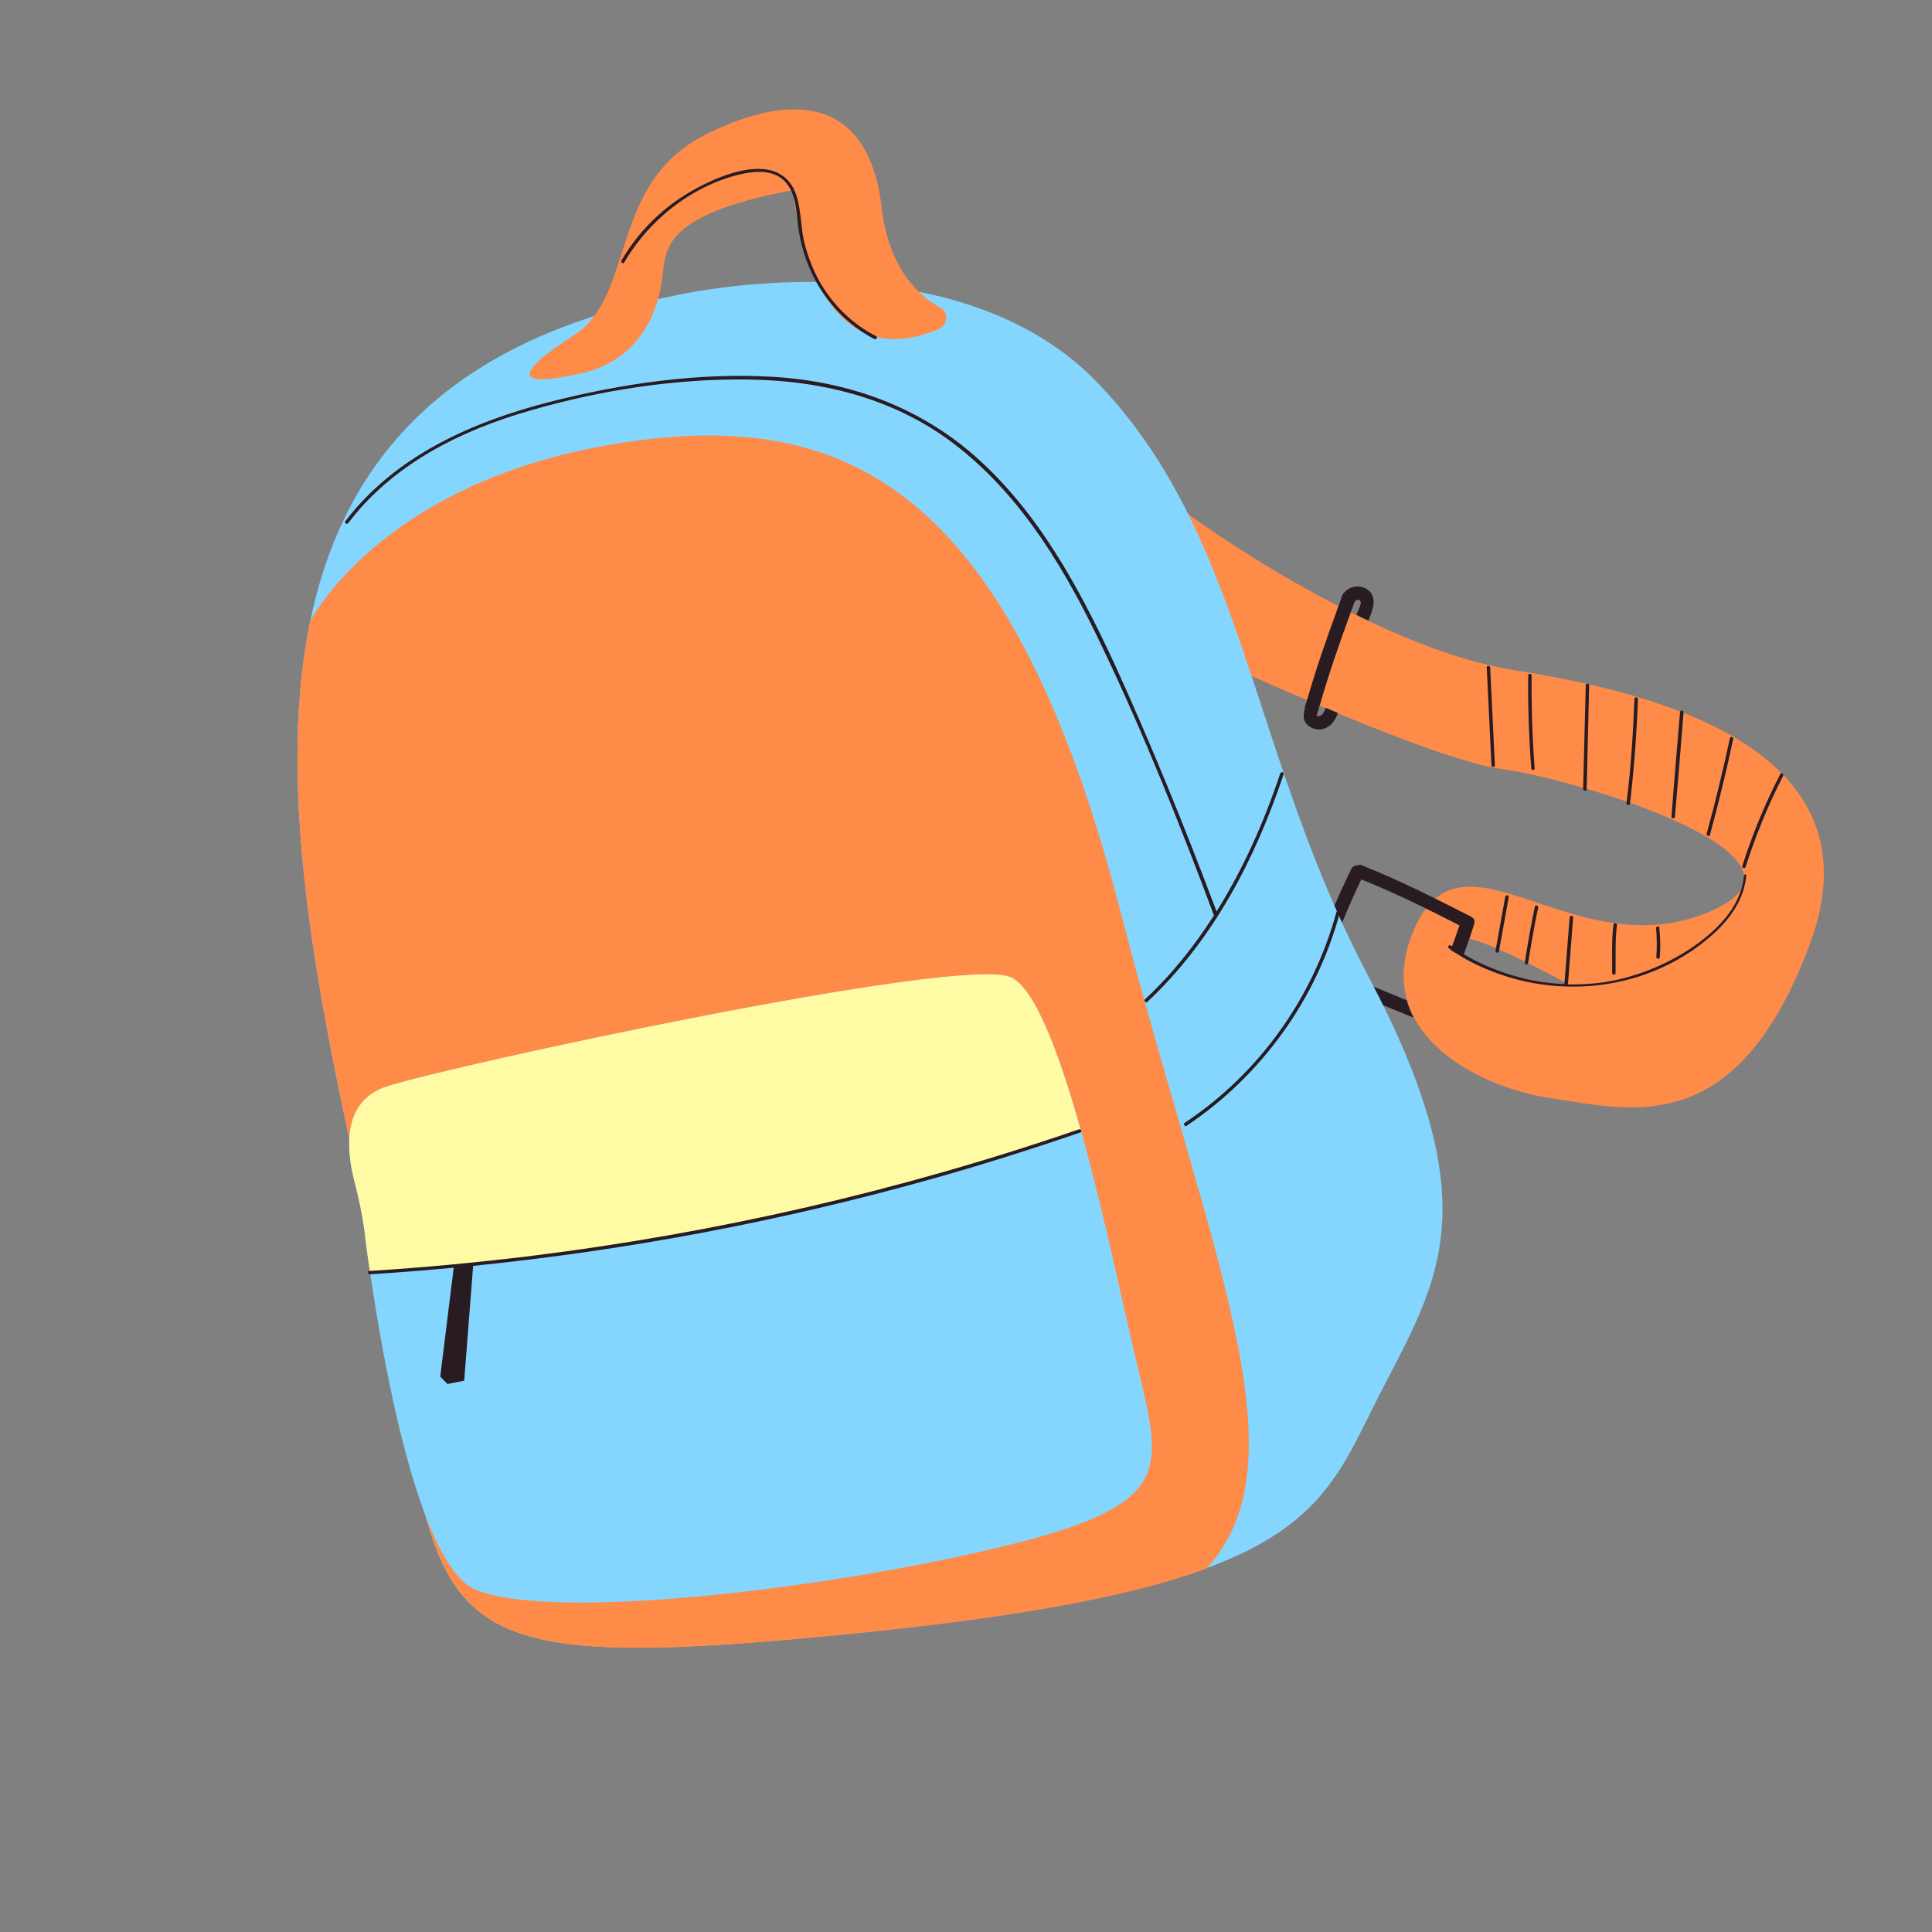 <svg xmlns="http://www.w3.org/2000/svg" xmlns:xlink="http://www.w3.org/1999/xlink" width="100" zoomAndPan="magnify" viewBox="0 0 75 75" height="100" preserveAspectRatio="xMidYMid meet" version="1.0"><rect x="0" y="0" width="75" height="75" fill="#808080" stroke="none"/><defs><clipPath id="id1"><path d="M 46 19 L 71 19 L 71 43 L 46 43 Z M 46 19 " clip-rule="nonzero"/></clipPath><clipPath id="id2"><path d="M 3.301 8.848 L 66.57 -3.691 L 78.234 55.164 L 14.965 67.703 Z M 3.301 8.848 " clip-rule="nonzero"/></clipPath><clipPath id="id3"><path d="M 3.301 8.848 L 66.57 -3.691 L 78.234 55.164 L 14.965 67.703 Z M 3.301 8.848 " clip-rule="nonzero"/></clipPath><clipPath id="id4"><path d="M 3.301 8.848 L 66.57 -3.691 L 78.234 55.164 L 14.965 67.703 Z M 3.301 8.848 " clip-rule="nonzero"/></clipPath><clipPath id="id5"><path d="M 50 22 L 70 22 L 70 40 L 50 40 Z M 50 22 " clip-rule="nonzero"/></clipPath><clipPath id="id6"><path d="M 3.301 8.848 L 66.57 -3.691 L 78.234 55.164 L 14.965 67.703 Z M 3.301 8.848 " clip-rule="nonzero"/></clipPath><clipPath id="id7"><path d="M 3.301 8.848 L 66.57 -3.691 L 78.234 55.164 L 14.965 67.703 Z M 3.301 8.848 " clip-rule="nonzero"/></clipPath><clipPath id="id8"><path d="M 3.301 8.848 L 66.57 -3.691 L 78.234 55.164 L 14.965 67.703 Z M 3.301 8.848 " clip-rule="nonzero"/></clipPath><clipPath id="id9"><path d="M 11 10 L 56 10 L 56 64 L 11 64 Z M 11 10 " clip-rule="nonzero"/></clipPath><clipPath id="id10"><path d="M 3.301 8.848 L 66.57 -3.691 L 78.234 55.164 L 14.965 67.703 Z M 3.301 8.848 " clip-rule="nonzero"/></clipPath><clipPath id="id11"><path d="M 3.301 8.848 L 66.57 -3.691 L 78.234 55.164 L 14.965 67.703 Z M 3.301 8.848 " clip-rule="nonzero"/></clipPath><clipPath id="id12"><path d="M 3.301 8.848 L 66.57 -3.691 L 78.234 55.164 L 14.965 67.703 Z M 3.301 8.848 " clip-rule="nonzero"/></clipPath><clipPath id="id13"><path d="M 11 16 L 49 16 L 49 64 L 11 64 Z M 11 16 " clip-rule="nonzero"/></clipPath><clipPath id="id14"><path d="M 3.301 8.848 L 66.57 -3.691 L 78.234 55.164 L 14.965 67.703 Z M 3.301 8.848 " clip-rule="nonzero"/></clipPath><clipPath id="id15"><path d="M 3.301 8.848 L 66.57 -3.691 L 78.234 55.164 L 14.965 67.703 Z M 3.301 8.848 " clip-rule="nonzero"/></clipPath><clipPath id="id16"><path d="M 3.301 8.848 L 66.57 -3.691 L 78.234 55.164 L 14.965 67.703 Z M 3.301 8.848 " clip-rule="nonzero"/></clipPath><clipPath id="id17"><path d="M 13 37 L 45 37 L 45 63 L 13 63 Z M 13 37 " clip-rule="nonzero"/></clipPath><clipPath id="id18"><path d="M 3.301 8.848 L 66.57 -3.691 L 78.234 55.164 L 14.965 67.703 Z M 3.301 8.848 " clip-rule="nonzero"/></clipPath><clipPath id="id19"><path d="M 3.301 8.848 L 66.57 -3.691 L 78.234 55.164 L 14.965 67.703 Z M 3.301 8.848 " clip-rule="nonzero"/></clipPath><clipPath id="id20"><path d="M 3.301 8.848 L 66.57 -3.691 L 78.234 55.164 L 14.965 67.703 Z M 3.301 8.848 " clip-rule="nonzero"/></clipPath><clipPath id="id21"><path d="M 13 37 L 42 37 L 42 50 L 13 50 Z M 13 37 " clip-rule="nonzero"/></clipPath><clipPath id="id22"><path d="M 3.301 8.848 L 66.57 -3.691 L 78.234 55.164 L 14.965 67.703 Z M 3.301 8.848 " clip-rule="nonzero"/></clipPath><clipPath id="id23"><path d="M 3.301 8.848 L 66.57 -3.691 L 78.234 55.164 L 14.965 67.703 Z M 3.301 8.848 " clip-rule="nonzero"/></clipPath><clipPath id="id24"><path d="M 3.301 8.848 L 66.57 -3.691 L 78.234 55.164 L 14.965 67.703 Z M 3.301 8.848 " clip-rule="nonzero"/></clipPath><clipPath id="id25"><path d="M 20 4 L 37 4 L 37 15 L 20 15 Z M 20 4 " clip-rule="nonzero"/></clipPath><clipPath id="id26"><path d="M 3.301 8.848 L 66.57 -3.691 L 78.234 55.164 L 14.965 67.703 Z M 3.301 8.848 " clip-rule="nonzero"/></clipPath><clipPath id="id27"><path d="M 3.301 8.848 L 66.57 -3.691 L 78.234 55.164 L 14.965 67.703 Z M 3.301 8.848 " clip-rule="nonzero"/></clipPath><clipPath id="id28"><path d="M 3.301 8.848 L 66.57 -3.691 L 78.234 55.164 L 14.965 67.703 Z M 3.301 8.848 " clip-rule="nonzero"/></clipPath><clipPath id="id29"><path d="M 13 6 L 53 6 L 53 54 L 13 54 Z M 13 6 " clip-rule="nonzero"/></clipPath><clipPath id="id30"><path d="M 3.301 8.848 L 66.57 -3.691 L 78.234 55.164 L 14.965 67.703 Z M 3.301 8.848 " clip-rule="nonzero"/></clipPath><clipPath id="id31"><path d="M 3.301 8.848 L 66.57 -3.691 L 78.234 55.164 L 14.965 67.703 Z M 3.301 8.848 " clip-rule="nonzero"/></clipPath><clipPath id="id32"><path d="M 3.301 8.848 L 66.57 -3.691 L 78.234 55.164 L 14.965 67.703 Z M 3.301 8.848 " clip-rule="nonzero"/></clipPath></defs><g clip-path="url(#id1)"><g clip-path="url(#id2)"><g clip-path="url(#id3)"><g clip-path="url(#id4)"><path fill="#ff8b49" d="M 58.852 26.027 C 56.977 25.734 54.977 24.984 53.121 24.102 C 52.961 24.027 52.812 23.949 52.652 23.875 C 52.578 23.836 52.504 23.797 52.434 23.773 C 52.273 23.699 52.125 23.621 51.961 23.531 C 48.676 21.844 46.117 19.953 46.117 19.953 L 46.238 25.172 C 46.238 25.172 48.281 26.141 50.75 27.18 C 50.914 27.254 51.07 27.316 51.23 27.391 C 51.305 27.43 51.387 27.453 51.461 27.492 C 51.621 27.555 51.781 27.629 51.938 27.691 C 54.391 28.707 56.992 29.684 58.285 29.852 C 61.152 30.227 71.453 33.309 66.285 35.426 C 61.117 37.539 56.891 31.898 54.98 35.895 C 53.074 39.895 57.125 42.176 60.234 42.637 C 63.348 43.102 67.398 44.254 70.234 36.719 C 73.086 29.18 64.562 26.93 58.852 26.027 Z M 56.445 36.738 C 56.184 35.684 59.266 37.348 61.027 38.277 C 60.891 38.266 56.691 37.777 56.445 36.738 Z M 56.445 36.738 " fill-opacity="1" fill-rule="nonzero"/></g></g></g></g><g clip-path="url(#id5)"><g clip-path="url(#id6)"><g clip-path="url(#id7)"><g clip-path="url(#id8)"><path fill="#281c22" d="M 57.898 29.703 C 57.832 28.438 57.781 27.172 57.715 25.906 C 57.711 25.828 57.844 25.828 57.848 25.918 C 57.914 27.184 57.969 28.449 58.031 29.715 C 58.035 29.793 57.902 29.793 57.898 29.703 Z M 59.574 29.82 C 59.484 28.629 59.445 27.426 59.457 26.227 C 59.457 26.145 59.336 26.129 59.324 26.211 C 59.312 27.426 59.352 28.629 59.445 29.836 C 59.465 29.926 59.59 29.898 59.574 29.82 Z M 61.594 30.648 C 61.629 29.297 61.656 27.961 61.691 26.609 C 61.691 26.527 61.566 26.512 61.559 26.594 C 61.52 27.945 61.496 29.281 61.457 30.633 C 61.461 30.711 61.594 30.727 61.594 30.648 Z M 63.277 31.191 C 63.434 29.844 63.535 28.492 63.586 27.137 C 63.582 27.059 63.461 27.043 63.449 27.125 C 63.398 28.48 63.309 29.828 63.141 31.18 C 63.129 31.262 63.266 31.273 63.277 31.191 Z M 65.02 31.711 C 65.137 30.355 65.25 29.004 65.355 27.652 C 65.363 27.57 65.23 27.559 65.219 27.641 C 65.105 28.992 64.988 30.348 64.887 31.699 C 64.875 31.777 65.012 31.793 65.02 31.711 Z M 66.379 32.414 C 66.715 31.176 67.016 29.945 67.281 28.695 C 67.305 28.609 67.18 28.566 67.156 28.652 C 66.887 29.902 66.59 31.148 66.25 32.371 C 66.238 32.441 66.367 32.496 66.379 32.414 Z M 69.113 30.047 C 68.52 31.191 68.027 32.391 67.637 33.613 C 67.613 33.699 67.738 33.738 67.762 33.656 C 68.156 32.434 68.637 31.258 69.219 30.121 C 69.258 30.047 69.152 29.973 69.113 30.047 Z M 58.191 36.922 C 58.316 36.219 58.441 35.527 58.57 34.824 C 58.578 34.742 58.457 34.727 58.434 34.812 C 58.309 35.516 58.18 36.207 58.055 36.91 C 58.047 37.004 58.168 37.008 58.191 36.922 Z M 59.324 37.375 C 59.438 36.664 59.559 35.945 59.711 35.238 C 59.73 35.152 59.605 35.113 59.582 35.195 C 59.434 35.918 59.301 36.648 59.191 37.375 C 59.184 37.457 59.316 37.457 59.324 37.375 Z M 62.715 37.781 C 62.727 37.168 62.691 36.523 62.77 35.91 C 62.777 35.828 62.645 35.812 62.633 35.895 C 62.555 36.512 62.59 37.156 62.582 37.77 C 62.582 37.848 62.719 37.863 62.715 37.781 Z M 64.434 37.164 C 64.465 36.785 64.453 36.398 64.414 36.008 C 64.414 35.93 64.285 35.953 64.289 36.035 C 64.32 36.398 64.328 36.77 64.297 37.148 C 64.305 37.242 64.422 37.246 64.434 37.164 Z M 67.699 34 C 67.598 35.098 66.812 35.945 65.973 36.578 C 65.012 37.289 63.906 37.785 62.742 38.043 C 62.121 38.18 61.492 38.223 60.867 38.215 C 60.867 38.215 60.867 38.203 60.867 38.203 C 60.934 37.336 61.004 36.484 61.07 35.621 C 61.078 35.539 60.945 35.527 60.934 35.605 C 60.867 36.473 60.797 37.324 60.73 38.188 C 60.734 38.203 60.734 38.203 60.734 38.203 C 59.359 38.141 58.02 37.742 56.824 37.047 C 56.961 36.676 57.098 36.289 57.219 35.902 C 57.219 35.891 57.227 35.875 57.227 35.863 C 57.258 35.762 57.238 35.66 57.117 35.59 C 55.734 34.883 54.336 34.176 52.883 33.598 C 52.824 33.566 52.758 33.566 52.711 33.59 C 52.605 33.586 52.508 33.633 52.449 33.75 C 51.887 34.91 51.391 36.086 50.973 37.301 C 50.953 37.348 50.949 37.387 50.957 37.426 C 50.859 37.539 50.828 37.715 51.004 37.801 C 52.238 38.488 53.574 38.957 54.875 39.508 C 54.766 39.293 54.668 39.059 54.609 38.832 C 53.555 38.387 52.484 37.988 51.477 37.453 C 51.875 36.324 52.332 35.223 52.844 34.137 C 54.156 34.664 55.402 35.281 56.656 35.922 C 56.562 36.195 56.473 36.465 56.367 36.738 C 56.352 36.73 56.336 36.719 56.32 36.707 C 56.242 36.656 56.172 36.766 56.25 36.816 C 56.281 36.836 56.293 36.848 56.324 36.867 C 56.324 36.867 56.316 36.883 56.316 36.883 C 56.539 37.012 56.719 37.121 56.766 37.152 C 59.805 38.918 63.832 38.668 66.504 36.262 C 67.168 35.664 67.707 34.902 67.789 33.996 C 67.828 33.922 67.695 33.922 67.699 34 Z M 51.539 28.223 C 51.742 28.102 51.859 27.891 51.938 27.676 C 51.777 27.613 51.617 27.539 51.461 27.477 C 51.426 27.578 51.383 27.691 51.293 27.766 C 51.246 27.801 51.203 27.797 51.152 27.805 C 51.141 27.809 51.125 27.797 51.113 27.801 C 51.117 27.746 51.152 27.66 51.168 27.602 C 51.184 27.547 51.199 27.492 51.211 27.434 C 51.223 27.418 51.219 27.406 51.23 27.391 C 51.582 26.164 51.996 24.977 52.434 23.773 C 52.477 23.656 52.52 23.543 52.562 23.414 C 52.605 23.312 52.719 23.211 52.809 23.34 C 52.863 23.406 52.77 23.598 52.742 23.656 C 52.715 23.73 52.691 23.801 52.648 23.863 C 52.797 23.941 52.957 24.016 53.117 24.09 C 53.301 23.68 53.508 23.109 53.016 22.844 C 52.723 22.691 52.367 22.773 52.176 23.012 C 52.141 23.031 52.121 23.074 52.105 23.117 C 52.074 23.164 52.059 23.223 52.047 23.289 C 52.02 23.363 51.996 23.445 51.961 23.52 C 51.523 24.727 51.098 25.926 50.746 27.152 C 50.746 27.152 50.746 27.152 50.738 27.168 C 50.738 27.168 50.738 27.184 50.727 27.184 C 50.73 27.199 50.719 27.211 50.723 27.227 C 50.695 27.297 50.684 27.367 50.656 27.438 C 50.648 27.453 50.652 27.48 50.656 27.492 C 50.586 27.746 50.559 28.004 50.82 28.191 C 51.039 28.359 51.328 28.355 51.539 28.223 Z M 51.539 28.223 " fill-opacity="1" fill-rule="nonzero"/></g></g></g></g><g clip-path="url(#id9)"><g clip-path="url(#id10)"><g clip-path="url(#id11)"><g clip-path="url(#id12)"><path fill="#85d6ff" d="M 53.621 54.008 C 52.109 56.945 51.441 59.18 46.84 60.875 C 46.32 61.07 45.762 61.25 45.148 61.422 C 42.352 62.219 38.41 62.891 32.719 63.449 C 14.477 65.238 17.703 62.898 14.277 47.477 C 12.5 39.496 10.633 30.953 12.043 24.113 C 13.309 18.008 17.199 13.258 26.129 11.488 C 26.129 11.488 36.918 8.938 42.621 14.871 C 46.375 18.785 47.734 23.707 49.539 29.137 C 50.477 31.945 51.539 34.902 53.133 37.926 C 57.805 46.793 55.863 49.641 53.621 54.008 Z M 53.621 54.008 " fill-opacity="1" fill-rule="nonzero"/></g></g></g></g><g clip-path="url(#id13)"><g clip-path="url(#id14)"><g clip-path="url(#id15)"><g clip-path="url(#id16)"><path fill="#ff8b49" d="M 46.84 60.887 C 44.004 61.941 39.668 62.777 32.711 63.461 C 14.477 65.238 17.703 62.898 14.277 47.477 C 12.5 39.496 10.633 30.953 12.043 24.113 C 12.043 24.113 14.734 18.773 23.766 17.25 C 32.797 15.727 39.219 18.809 43.527 35.492 C 46.934 48.668 50.719 56.672 46.84 60.887 Z M 46.84 60.887 " fill-opacity="1" fill-rule="nonzero"/></g></g></g></g><g clip-path="url(#id17)"><g clip-path="url(#id18)"><g clip-path="url(#id19)"><g clip-path="url(#id20)"><path fill="#85d6ff" d="M 38.648 60.102 C 31.719 61.742 21.547 62.906 18.52 61.738 C 16.344 60.906 14.965 53.473 14.359 49.348 C 14.277 48.805 14.207 48.312 14.164 47.898 C 14.074 47.184 13.922 46.48 13.746 45.797 C 13.461 44.684 13.25 42.754 15.004 42.18 C 17.504 41.367 37.203 37.102 39.219 37.93 C 40.172 38.324 41.113 40.867 41.957 43.852 C 42.883 47.184 43.68 51.07 44.188 53.164 C 45.133 57.141 45.578 58.465 38.648 60.102 Z M 38.648 60.102 " fill-opacity="1" fill-rule="nonzero"/></g></g></g></g><g clip-path="url(#id21)"><g clip-path="url(#id22)"><g clip-path="url(#id23)"><g clip-path="url(#id24)"><path fill="#fffaa4" d="M 41.945 43.855 C 41.758 43.918 29.43 48.582 14.359 49.348 C 14.277 48.805 14.207 48.312 14.164 47.898 C 14.074 47.184 13.922 46.48 13.746 45.797 C 13.461 44.684 13.25 42.754 15.004 42.18 C 17.504 41.367 37.203 37.102 39.219 37.93 C 40.16 38.328 41.113 40.867 41.945 43.855 Z M 41.945 43.855 " fill-opacity="1" fill-rule="nonzero"/></g></g></g></g><g clip-path="url(#id25)"><g clip-path="url(#id26)"><g clip-path="url(#id27)"><g clip-path="url(#id28)"><path fill="#ff8b49" d="M 30.785 7.383 C 25.637 8.336 25.848 9.734 25.711 10.785 C 25.578 11.836 25.016 13.941 22.555 14.496 C 20.098 15.051 19.809 14.602 22.266 13.023 C 24.719 11.445 23.59 7.094 27.438 5.199 C 31.285 3.305 33.785 4.223 34.223 8.035 C 34.492 10.402 35.645 11.477 36.492 11.934 C 36.832 12.121 36.801 12.621 36.445 12.77 C 31.332 14.953 30.785 7.383 30.785 7.383 Z M 30.785 7.383 " fill-opacity="1" fill-rule="nonzero"/></g></g></g></g><g clip-path="url(#id29)"><g clip-path="url(#id30)"><g clip-path="url(#id31)"><g clip-path="url(#id32)"><path fill="#281c22" d="M 34.012 13.051 C 34.086 13.09 34.016 13.199 33.941 13.16 C 33.07 12.707 32.352 12.023 31.828 11.184 C 31.344 10.402 31.062 9.523 30.961 8.613 C 30.898 8.027 30.859 7.355 30.367 6.949 C 29.957 6.617 29.391 6.637 28.906 6.73 C 26.961 7.129 25.23 8.484 24.23 10.188 C 24.191 10.262 24.086 10.188 24.125 10.113 C 24.688 9.152 25.461 8.32 26.398 7.695 C 27.578 6.902 30.387 5.574 30.957 7.723 C 31.105 8.277 31.09 8.867 31.227 9.426 C 31.359 9.945 31.551 10.453 31.816 10.934 C 32.328 11.828 33.086 12.582 34.012 13.051 Z M 49.828 30.062 C 49.852 29.98 49.734 29.938 49.699 30.023 C 49.078 31.891 48.273 33.711 47.227 35.383 C 46 32.125 44.699 28.91 43.254 25.75 C 41.891 22.816 40.301 19.871 37.848 17.707 C 35.637 15.766 32.914 14.801 30.008 14.629 C 27.117 14.457 24.145 14.887 21.344 15.602 C 18.336 16.371 15.34 17.695 13.406 20.234 C 13.355 20.301 13.461 20.371 13.516 20.309 C 15.246 18.023 17.871 16.715 20.566 15.941 C 23.293 15.148 26.234 14.688 29.09 14.734 C 32.023 14.777 34.883 15.516 37.211 17.367 C 39.738 19.367 41.414 22.219 42.781 25.102 C 44.41 28.504 45.805 32.004 47.125 35.535 C 46.367 36.723 45.488 37.828 44.449 38.793 C 44.395 38.844 44.48 38.949 44.535 38.898 C 47.094 36.5 48.73 33.344 49.828 30.062 Z M 52.008 35.445 C 51.098 38.82 48.945 41.777 46.059 43.707 C 45.984 43.746 45.926 43.637 45.992 43.586 C 48.859 41.688 50.977 38.738 51.879 35.406 C 51.906 35.336 52.031 35.375 52.008 35.445 Z M 41.938 43.961 C 40.004 44.625 38.062 45.238 36.105 45.785 C 30.309 47.41 24.363 48.535 18.367 49.141 L 18.02 53.598 L 17.371 53.727 L 17.09 53.438 L 17.613 49.211 C 16.535 49.316 15.441 49.398 14.355 49.469 C 14.277 49.473 14.25 49.344 14.332 49.34 C 16.395 49.211 18.461 49.016 20.531 48.766 C 27.793 47.871 34.961 46.223 41.887 43.84 C 41.965 43.824 42.023 43.934 41.938 43.961 Z M 41.938 43.961 " fill-opacity="1" fill-rule="nonzero"/></g></g></g></g></svg>